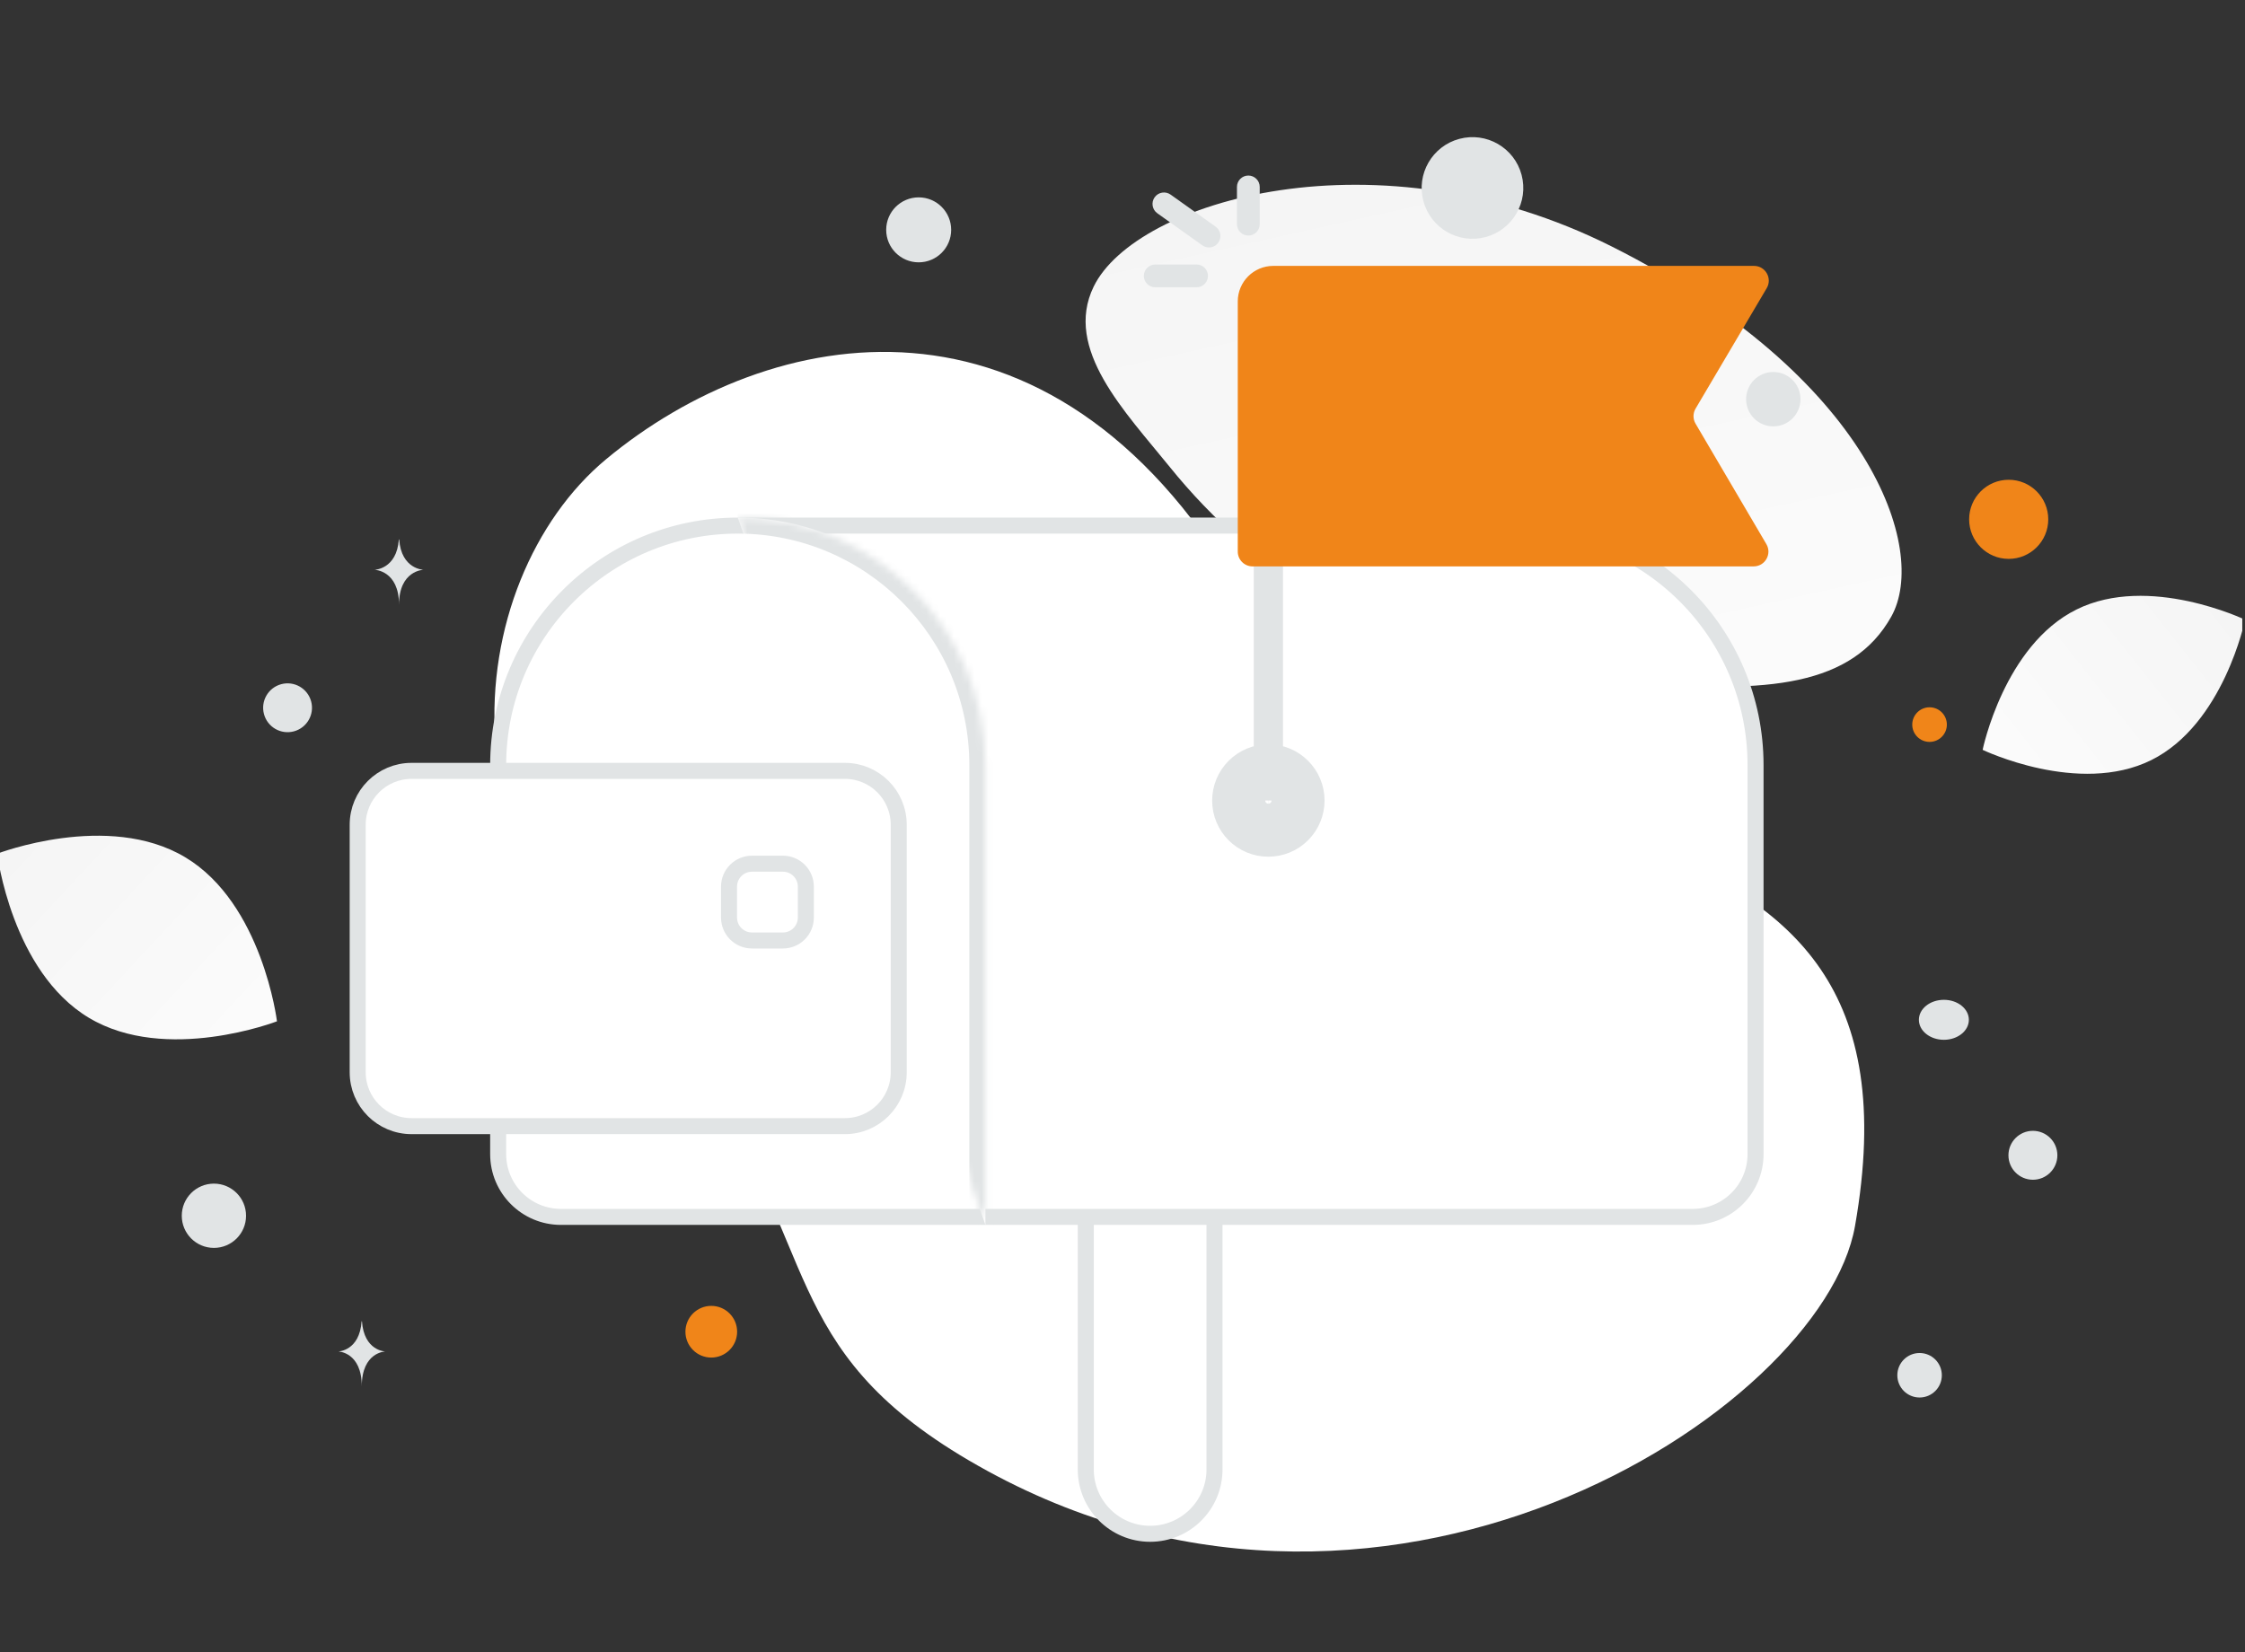 <svg width="326" height="240" viewBox="0 0 326 240" fill="none" xmlns="http://www.w3.org/2000/svg">
<rect x="0" y="0" width="326" height="240" fill="#333333" stroke="none"/>
<g clip-path="url(#clip0_560_31811)">
<path d="M269.369 178.066C264.631 204.995 200.069 246.987 140.635 212.077C112.994 195.84 119.11 180.974 101.179 155.342C90.491 140.065 73.214 126.375 71.916 107.478C70.792 91.165 77.456 75.462 88.016 66.694C111.764 46.977 152.285 39.114 179.687 85.245C207.089 131.377 281.58 108.611 269.369 178.066Z" fill="white"/>
<path d="M274.632 89.56C269.047 99.527 256.816 100.896 237.222 99.002C222.485 97.575 209.047 96.471 194.309 88.436C183.993 82.816 175.828 75.212 169.869 67.827C163.41 59.826 154.396 50.696 158.815 41.624C164.888 29.163 200.006 18.668 234.107 35.831C271.567 54.689 280.095 79.819 274.632 89.56Z" fill="url(#paint0_linear_560_31811)"/>
<path d="M312.387 110.398C301.866 115.617 287.902 108.906 287.902 108.906C287.902 108.906 291.006 93.737 301.532 88.525C312.053 83.307 326.011 90.01 326.011 90.01C326.011 90.01 322.908 105.179 312.387 110.398Z" fill="url(#paint1_linear_560_31811)"/>
<path d="M12.911 147.826C24.128 154.549 40.221 148.334 40.221 148.334C40.221 148.334 38.116 131.223 26.893 124.507C15.676 117.785 -0.41 123.992 -0.41 123.992C-0.41 123.992 1.694 141.104 12.911 147.826Z" fill="url(#paint2_linear_560_31811)"/>
<path d="M291.685 69.682C288.513 69.682 285.941 72.254 285.941 75.427C285.941 78.599 288.513 81.171 291.685 81.171C294.858 81.171 297.43 78.599 297.43 75.427C297.43 72.254 294.858 69.682 291.685 69.682Z" fill="#F08519"/>
<path d="M116.056 87.841C113.444 87.841 111.327 89.958 111.327 92.57C111.327 95.182 113.444 97.299 116.056 97.299C118.668 97.299 120.785 95.182 120.785 92.57C120.785 89.958 118.668 87.841 116.056 87.841Z" fill="#F08519"/>
<path d="M103.285 197.172C101.212 197.172 99.532 195.492 99.532 193.419C99.532 191.346 101.212 189.665 103.285 189.665C105.359 189.665 107.039 191.346 107.039 193.419C107.039 195.492 105.359 197.172 103.285 197.172Z" fill="#F08519"/>
<path d="M280.194 107.753C278.806 107.753 277.681 106.628 277.681 105.24C277.681 103.852 278.806 102.727 280.194 102.727C281.582 102.727 282.707 103.852 282.707 105.24C282.707 106.628 281.582 107.753 280.194 107.753Z" fill="#F08519"/>
<path d="M278.745 202.973C276.961 202.973 275.514 201.526 275.514 199.741C275.514 197.957 276.961 196.51 278.745 196.51C280.53 196.51 281.977 197.957 281.977 199.741C281.977 201.526 280.53 202.973 278.745 202.973Z" fill="#E1E4E5"/>
<path d="M31.063 181.244C28.485 181.244 26.396 179.154 26.396 176.577C26.396 173.999 28.485 171.909 31.063 171.909C33.641 171.909 35.73 173.999 35.73 176.577C35.73 179.154 33.641 181.244 31.063 181.244Z" fill="#E1E4E5"/>
<path d="M295.202 171.346C293.24 171.346 291.649 169.756 291.649 167.794C291.649 165.832 293.24 164.241 295.202 164.241C297.163 164.241 298.754 165.832 298.754 167.794C298.754 169.756 297.163 171.346 295.202 171.346Z" fill="#E1E4E5"/>
<path d="M257.504 61.927C255.322 61.927 253.554 60.159 253.554 57.977C253.554 55.796 255.322 54.028 257.504 54.028C259.685 54.028 261.453 55.796 261.453 57.977C261.453 60.159 259.685 61.927 257.504 61.927Z" fill="#E1E4E5"/>
<path d="M45.183 101.878C45.69 103.77 44.568 105.714 42.676 106.221C40.784 106.728 38.839 105.606 38.332 103.714C37.825 101.822 38.948 99.877 40.84 99.37C42.732 98.863 44.676 99.986 45.183 101.878Z" fill="#E1E4E5"/>
<path d="M133.403 38.101C130.797 38.101 128.685 35.989 128.685 33.383C128.685 30.777 130.797 28.665 133.403 28.665C136.009 28.665 138.121 30.777 138.121 33.383C138.121 35.989 136.009 38.101 133.403 38.101Z" fill="#E1E4E5"/>
<path d="M282.273 151.02C280.269 151.02 278.644 149.72 278.644 148.117C278.644 146.513 280.269 145.213 282.273 145.213C284.278 145.213 285.902 146.513 285.902 148.117C285.902 149.72 284.278 151.02 282.273 151.02Z" fill="#E1E4E5"/>
<path d="M220.95 25.389C222.005 29.326 219.669 33.373 215.731 34.428C211.794 35.484 207.747 33.147 206.692 29.209C205.637 25.272 207.973 21.225 211.911 20.17C215.848 19.115 219.895 21.451 220.95 25.389Z" fill="#E1E4E5"/>
<path d="M57.916 78.35H57.967C58.274 82.688 61.499 82.755 61.499 82.755C61.499 82.755 57.942 82.824 57.942 87.836C57.942 82.824 54.385 82.755 54.385 82.755C54.385 82.755 57.61 82.688 57.916 78.35ZM52.511 191.896H52.561C52.855 196.221 55.952 196.287 55.952 196.287C55.952 196.287 52.536 196.357 52.536 201.354C52.536 196.357 49.121 196.287 49.121 196.287C49.121 196.287 52.217 196.221 52.511 191.896Z" fill="#E1E4E5"/>
<path d="M176.36 213.422V165.456C176.36 160.294 172.176 156.11 167.014 156.11C161.853 156.11 157.668 160.294 157.668 165.456V213.422C157.668 218.583 161.853 222.768 167.014 222.768C172.176 222.768 176.36 218.583 176.36 213.422Z" fill="white" stroke="#E1E4E5" stroke-width="2.326"/>
<path d="M107.132 76.338H220.134C239.35 76.338 254.926 91.915 254.926 111.13V167.631C254.926 172.659 250.845 176.741 245.817 176.741H81.45C76.422 176.741 72.34 172.659 72.34 167.631V111.13C72.34 91.915 87.917 76.338 107.132 76.338Z" fill="white" stroke="#E1E4E5" stroke-width="2.326"/>
<path d="M184.18 44.356V116.266" stroke="#E1E4E5" stroke-width="4.242"/>
<path d="M184.17 112.413C183.149 112.418 182.172 112.827 181.452 113.551C180.731 114.275 180.328 115.255 180.328 116.276C180.328 118.402 182.054 120.128 184.181 120.118C185.202 120.118 186.182 119.712 186.904 118.989C187.627 118.267 188.032 117.287 188.033 116.266C188.033 114.139 186.307 112.413 184.17 112.413Z" stroke="#E1E4E5" stroke-width="8.617" stroke-linecap="round" stroke-linejoin="round"/>
<path fill-rule="evenodd" clip-rule="evenodd" d="M107.137 75.174C126.994 75.174 143.092 91.272 143.092 111.13V177.904" fill="white"/>
<mask id="mask0_560_31811" style="mask-type:luminance" maskUnits="userSpaceOnUse" x="107" y="75" width="37" height="103">
<path fill-rule="evenodd" clip-rule="evenodd" d="M107.129 75.174C126.986 75.174 143.084 91.272 143.084 111.13V177.904" fill="white"/>
</mask>
<g mask="url(#mask0_560_31811)">
<path d="M107.129 77.501C125.702 77.501 140.758 92.557 140.758 111.13H145.411C145.411 89.987 128.271 72.848 107.129 72.848V77.501ZM140.758 111.13V177.904H145.411V111.13H140.758Z" fill="#E1E4E5"/>
</g>
<path d="M256.498 79.028C257.339 80.459 256.307 82.263 254.647 82.263H181.885C181.315 82.263 180.769 82.036 180.367 81.634C179.964 81.231 179.738 80.685 179.738 80.116V43.783C179.738 40.926 182.048 38.617 184.905 38.617H254.699C256.361 38.617 257.392 40.423 256.547 41.855L246.215 59.351C246.02 59.681 245.917 60.057 245.917 60.44C245.917 60.823 246.019 61.2 246.213 61.53L256.498 79.028Z" fill="#F08519"/>
<path d="M122.681 163.56H59.766C55.442 163.56 51.941 160.059 51.941 155.736V119.785C51.941 115.461 55.442 111.96 59.766 111.96H122.681C127.004 111.96 130.505 115.461 130.505 119.785V155.736C130.505 160.059 127.004 163.56 122.681 163.56Z" fill="white" stroke="#E1E4E5" stroke-width="2.326"/>
<path d="M109.194 125.441H113.688C114.571 125.441 115.418 125.792 116.042 126.417C116.667 127.042 117.018 127.888 117.018 128.772V133.266C117.018 134.149 116.667 134.996 116.042 135.62C115.418 136.245 114.571 136.596 113.688 136.596H109.194C108.311 136.596 107.464 136.245 106.839 135.62C106.215 134.996 105.864 134.149 105.863 133.266V128.772C105.864 127.888 106.215 127.042 106.839 126.417C107.464 125.792 108.311 125.441 109.194 125.441Z" fill="white" stroke="#E1E4E5" stroke-width="2.326"/>
<path d="M176.521 32.922L169.988 28.265C169.239 27.732 168.2 27.906 167.667 28.654C167.133 29.403 167.308 30.442 168.056 30.975L174.589 35.632C175.338 36.166 176.377 35.992 176.91 35.243C177.444 34.495 177.269 33.456 176.521 32.922Z" fill="#E1E4E5"/>
<path d="M182.926 32.558V27.149C182.926 26.237 182.186 25.497 181.273 25.497C180.36 25.497 179.62 26.237 179.62 27.149V32.558C179.62 33.471 180.36 34.211 181.273 34.211C182.186 34.211 182.926 33.471 182.926 32.558Z" fill="#E1E4E5"/>
<path d="M173.76 38.417H167.751C166.838 38.417 166.098 39.157 166.098 40.07C166.098 40.983 166.838 41.723 167.751 41.723H173.76C174.673 41.723 175.413 40.983 175.413 40.07C175.413 39.157 174.673 38.417 173.76 38.417Z" fill="#E1E4E5"/>
</g>
<defs>
<linearGradient id="paint0_linear_560_31811" x1="237.01" y1="154.155" x2="187.234" y2="-69.522" gradientUnits="userSpaceOnUse">
<stop stop-color="white"/>
<stop offset="1" stop-color="#EEEEEE"/>
</linearGradient>
<linearGradient id="paint1_linear_560_31811" x1="271.986" y1="126.677" x2="358.762" y2="58.037" gradientUnits="userSpaceOnUse">
<stop stop-color="white"/>
<stop offset="1" stop-color="#EEEEEE"/>
</linearGradient>
<linearGradient id="paint2_linear_560_31811" x1="56.317" y1="169.467" x2="-33.938" y2="85.607" gradientUnits="userSpaceOnUse">
<stop stop-color="white"/>
<stop offset="1" stop-color="#EEEEEE"/>
</linearGradient>
<clipPath id="clip0_560_31811">
<rect width="325.605" height="239.701" fill="white" transform="translate(0 0.299)"/>
</clipPath>
</defs>
</svg>
